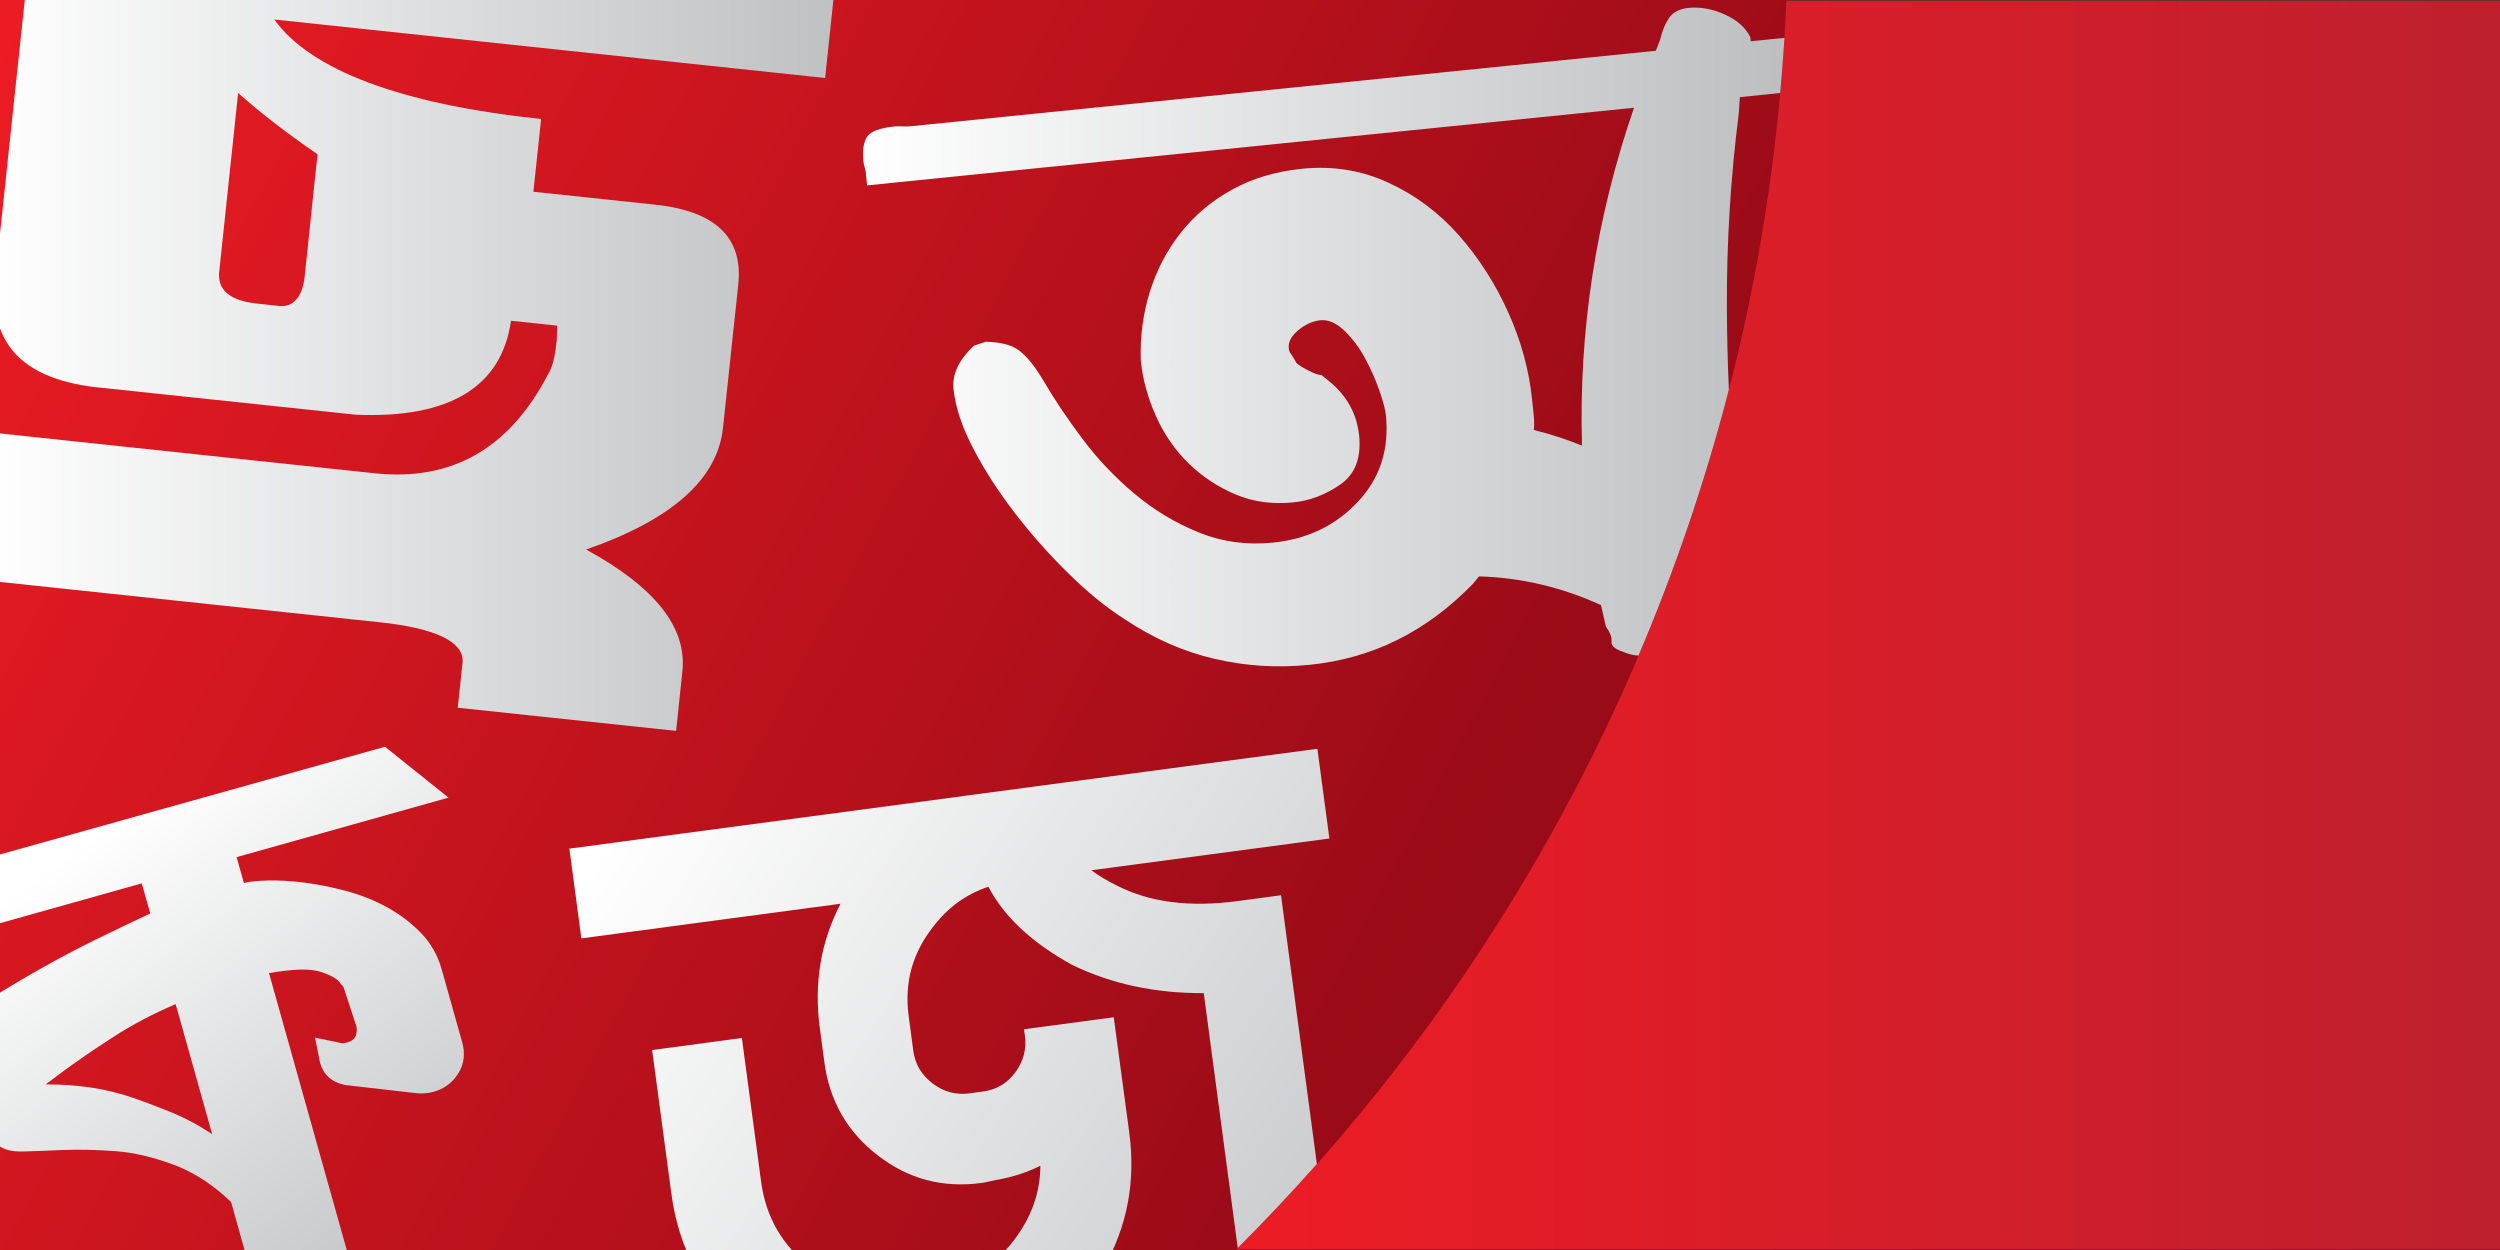 <?xml version="1.0" encoding="utf-8"?>
<!-- Generator: Adobe Illustrator 18.0.0, SVG Export Plug-In . SVG Version: 6.00 Build 0)  -->
<!DOCTYPE svg PUBLIC "-//W3C//DTD SVG 1.1//EN" "http://www.w3.org/Graphics/SVG/1.1/DTD/svg11.dtd">
<svg version="1.1" id="Layer_1" xmlns="http://www.w3.org/2000/svg" xmlns:xlink="http://www.w3.org/1999/xlink" x="0px" y="0px"
	 viewBox="0 0 2000 1000" enable-background="new 0 0 2000 1000" xml:space="preserve">
<rect x="0" y="0" width="2000" height="1000" fill="#333333" stroke="none"/>
<linearGradient id="SVGID_1_" gradientUnits="userSpaceOnUse" x1="969.3" y1="500" x2="2000" y2="500" gradientTransform="matrix(1 0 0 -1 0 1000)">
	<stop  offset="0" style="stop-color:#ED1C24"/>
	<stop  offset="1" style="stop-color:#BE202E"/>
</linearGradient>
<rect x="969.3" y="0.5" fill="url(#SVGID_1_)" width="1030.7" height="999"/>
<path fill="none" d="M499.7,1015.6c19.2,3.8,35-1.4,47.4-15.6h-78.8C476.6,1007.9,487,1013.1,499.7,1015.6z"/>
<path fill="#860B17" d="M303.5,0h-6.8c0.4,0.3,0.8,0.7,1.3,1L303.5,0z"/>
<polygon points="-5.7,57.6 0,59.8 0,56.5 "/>
<linearGradient id="SVGID_2_" gradientUnits="userSpaceOnUse" x1="-66.025" y1="90.443" x2="1171.446" y2="746.433">
	<stop  offset="0" style="stop-color:#ED1C24"/>
	<stop  offset="1" style="stop-color:#980B17"/>
</linearGradient>
<path fill="url(#SVGID_2_)" d="M1429.5-10.4H-8v1025.3h981.5C1243.5,753.5,1415.6,391.6,1429.5-10.4z"/>
<g>
	<linearGradient id="SVGID_3_" gradientUnits="userSpaceOnUse" x1="-10.293" y1="287.157" x2="698.277" y2="287.157">
		<stop  offset="0" style="stop-color:#FFFFFF"/>
		<stop  offset="1" style="stop-color:#BCBEC0"/>
	</linearGradient>
	<path fill="url(#SVGID_3_)" d="M370,530.3l-3.8,35.9l174.7,18.5l5-47.6c3.7-34.9-21.4-67.1-77-97.5
		c69.3-24.1,105.2-56.6,109.5-97.4l12.2-114.5c4-37.9-18.3-58.9-66.8-64l-97.1-10.3l6.2-58.2C320.2,83.3,248.5,56,219.4,15.6
		l440.7,46.8l7.7-72.8H-8v1.9l28.4,3L-3.7,221.7c-5.5,51.4,19.9,80.6,79,87.9L285,331.8c74.3,3,116.2-22,123.8-75.2l36.9,3.9
		l-0.3,11.8c-1.2,11.6-3.2,21.3-6.8,26.8c-30.9,59.6-76.9,86.1-139,79.5L-8,345.9v118.8l311.7,33.1
		C349.3,502.6,371.7,513.8,370,530.3z M243.7,221.4c-1.8,16.5-9.5,24.5-20.2,23.4l-17.5-1.9c-21.4-2.3-31.3-10.2-30.8-23.9
		l15.3-144.6c18.8,16.7,39.7,32.7,63.5,49L243.7,221.4z"/>
	<linearGradient id="SVGID_4_" gradientUnits="userSpaceOnUse" x1="89.604" y1="657.506" x2="368.092" y2="1036.945">
		<stop  offset="0" style="stop-color:#FFFFFF"/>
		<stop  offset="1" style="stop-color:#BCBEC0"/>
	</linearGradient>
	<path fill="url(#SVGID_4_)" d="M18.2,921.2c8.8-0.3,19.5-0.6,32-1.2c12.5-0.5,26.4-0.2,41.9,0.9c15.4,1.1,32,5.1,49.8,12
		c15.7,6.5,30,16.1,43,28.8l11.2,40l84.1,8.3l-65-231.5c19.3-3.4,33.3-3.8,41.7-0.9c8.5,2.8,13.7,5.9,15.6,9.4l2.2,2.4l10.5,32
		c0.9,6.7-1.4,10.8-6.9,12.4c-2.8,0.8-4.4,1-5,0.7l-21.3-4.4l3.8,19c2.4,10.2,9.1,16.5,20.2,18.9l58.4,6.7c4.5,0.2,8.6-0.2,12.3-1.2
		c8.7-2.4,15.4-7.4,20-14.9c4.6-7.5,5.6-15.8,3-25l-16.3-57.9c-3.2-11.5-8.8-21.3-16.8-29.5c-8-8.2-17.1-15-27.3-20.6
		c-10.2-5.5-21.2-9.9-33-13c-11.8-3.1-22.9-5.3-33.4-6.6c-10.5-1.3-20.1-1.8-28.7-1.6c-8.6,0.2-15,0.9-19.1,2l-5.8-20.7l169.5-47.6
		l-50.8-40.7L-8,685.8v55l121.4-34.1l6.8,24.1l-7.9,3.7c-10.5,4.9-22.3,10.6-35.4,17c-13.1,6.4-26.8,13.6-41.1,21.6
		c-14.3,8-28.9,16.6-43.8,26v111.7l6.2,5.2C2.7,919.7,9.4,921.4,18.2,921.2z M49.5,857.8c10.7-7.9,24-17.2,40.2-27.6
		c16.1-10.5,33.1-19.4,50.8-26.9l29.2,104l-8.1-5.1c-7.2-4.4-15.4-8.6-24.7-12.4c-9.3-3.8-19.4-7.7-30.4-11.5
		c-11-3.8-22.3-6.6-33.9-8.3c-11.6-1.7-23.6-2.5-36-2.5L49.5,857.8z"/>
	<linearGradient id="SVGID_5_" gradientUnits="userSpaceOnUse" x1="-269.83" y1="474.906" x2="967.641" y2="1130.895">
		<stop  offset="0" style="stop-color:#ED1C24"/>
		<stop  offset="1" style="stop-color:#860B17"/>
	</linearGradient>
	<path fill="url(#SVGID_5_)" d="M648.6,1013.9c-22.7-17.3-35.9-40.2-39.7-68.5l-15.4-115l-71.8,9.6l15.4,115
		c2.9,21.9,9.2,41.8,18.9,59.9h93.8C649.4,1014.5,649,1014.2,648.6,1013.9z"/>
	<g>
		<linearGradient id="SVGID_6_" gradientUnits="userSpaceOnUse" x1="556.644" y1="567.058" x2="1238.611" y2="1016.238">
			<stop  offset="0" style="stop-color:#FFFFFF"/>
			<stop  offset="1" style="stop-color:#BCBEC0"/>
		</linearGradient>
		<path fill="url(#SVGID_6_)" d="M989.7,720.9c-38.1,5.1-70.2,0.9-96.3-12.5c-8-3.9-14.7-8-20.3-12.2l190.4-25.4l-9.6-71.8
			l-598.4,79.9l9.6,71.8L672.4,723c-15.8,30.4-21.3,63.5-16.6,99.1l3.7,27.8c4.1,30.8,18.3,55.6,42.7,74.4
			c24.4,18.9,52,26.2,82.7,22.1l2.2-0.3l8.7-1.9c13.6-2.3,25.8-6.2,36.5-11.6c-0.1,21.4-7.2,41.2-21.1,59.5
			c-6.9,9.1-14.8,16.6-23.4,22.6h94.9c19-33.1,26-69.3,20.7-108.7L891,813.8l-71.8,9.6l0.7,5.1c1.4,10.7-1.1,20.5-7.6,29.3
			c-6.5,8.8-15.2,14-25.9,15.4l-11,1.5c-10.7,1.4-20.5-1.2-29.4-8c-8.9-6.8-14-15.5-15.4-26.3l-3.7-27.8c-3.5-26.4,3-50.1,19.6-71.2
			c11.8-15.5,26.6-26.2,44.2-32c12.7,24.2,35.1,45,67.2,62.6c31.3,15.2,66.4,22.7,105.1,22.5l27.2,203.9
			c21.8-21.8,42.9-44.2,63.3-67.2l-28.7-215L989.7,720.9z"/>
		<linearGradient id="SVGID_7_" gradientUnits="userSpaceOnUse" x1="398.789" y1="806.721" x2="1080.756" y2="1255.901">
			<stop  offset="0" style="stop-color:#FFFFFF"/>
			<stop  offset="1" style="stop-color:#BCBEC0"/>
		</linearGradient>
		<path fill="url(#SVGID_7_)" d="M648.6,1013.9c-22.7-17.3-35.9-40.2-39.7-68.5l-15.4-115l-71.8,9.6l15.4,115
			c2.9,21.9,9.2,41.8,18.9,59.9h93.8C649.4,1014.5,649,1014.2,648.6,1013.9z"/>
	</g>
</g>
<g>
	<linearGradient id="SVGID_8_" gradientUnits="userSpaceOnUse" x1="690.523" y1="269.509" x2="1433.836" y2="269.509">
		<stop  offset="0" style="stop-color:#FFFFFF"/>
		<stop  offset="1" style="stop-color:#BCBEC0"/>
	</linearGradient>
	<path fill="url(#SVGID_8_)" d="M1391,90.9l0.9-13.2l32.3-3.3c1.3-14.7,2.4-29.4,3.4-44.1l-27,2.7l-0.3-3.2
		c-3.7-7.6-10.5-13.7-20.5-18.2c-9.9-4.5-19.6-6.2-29-5.3c-7.2,0.7-12.4,3.5-15.6,8.1c-3.2,4.7-5.5,10.4-7,17.1l-3.5,9.1L728.5,101
		c-2.2,0.2-4.4,0.3-6.6,0.1c-2.2-0.1-4.4-0.1-6.6,0.1c-11.6,1.2-18.8,3.9-21.6,8.2c-2.9,4.3-3.8,10.8-3,19.5c0.1,1.5,0.5,3.1,1,4.8
		c0.6,1.8,0.9,3.4,1,4.8l1,9.8l613.5-62.1c-30.5,88.5-44.3,178.6-41.6,270.3c-13-5.3-25.8-9.4-38.5-12.5c0.3-3.7,0.3-7.5-0.1-11.5
		c-0.4-4-0.8-8.1-1.3-12.5c-2.4-23.8-8.8-47.3-19.2-70.3c-10.4-23-23.6-43.6-39.6-61.7c-16.1-18.1-34.8-32.1-56.3-41.9
		c-21.4-9.9-44.4-13.6-69-11.1c-21,2.1-39.6,7.7-55.8,16.6c-16.2,8.9-29.9,20.4-40.9,34.2c-11,13.9-19.3,29.5-24.8,46.9
		c-5.5,17.4-8.1,35.9-7.5,55.5c1.5,15.2,5.6,30.1,12.2,44.8c6.6,14.7,15.4,27.3,26.3,37.9c10.9,10.6,23.4,18.8,37.5,24.7
		c14.1,5.9,29.4,8,46.1,6.3c13-1.3,25.5-6,37.4-14.2c11.9-8.1,17-21.2,15.2-39.3c-1.8-17.3-9.8-31.9-24.1-43.5l-6-4.9
		c-2.2,0.2-6.1-1.2-11.9-4.3c-5.8-3.1-8.8-5.3-8.9-6.8l-3.9-6.2c-0.8-0.6-1.3-2.1-1.5-4.2c-0.5-5,2.1-9.9,7.8-14.5
		c5.7-4.6,11.5-7.2,17.3-7.8c6.5-0.7,13,2.2,19.5,8.4c6.5,6.3,11.9,13.6,16.4,21.9c4.5,8.3,8.3,16.9,11.4,25.7
		c3.1,8.8,4.8,15.4,5.3,19.7c2.8,27.5-4.7,50.7-22.5,69.6c-17.8,19-40.4,29.8-67.9,32.6c-21,2.1-40.8-0.6-59.4-8.2
		c-18.7-7.6-35.8-17.9-51.3-30.9c-15.5-13-29.5-27.7-41.7-44c-12.2-16.3-22.8-32-31.6-47.2c-6.2-10.3-12.2-17.9-18.2-22.8
		c-6-4.9-15.2-7.4-27.6-7.6l-9.5,3.2c-12,11.4-17.4,22.9-16.2,34.5c1.5,14.5,6.7,30.4,15.8,47.7c9,17.3,20.1,34.5,33.1,51.4
		c13,16.9,27.2,33,42.7,48.2c15.4,15.2,30.5,27.6,45.4,37c22.7,15.2,46.6,25.8,71.6,31.6c25,5.9,50.6,7.5,76.6,4.8
		c49.9-5,93.3-26.6,130.3-64.7l4.9-6c33.7,1,66.2,8.6,97.6,23l3.9,17.1c3.4,4.8,4.9,8.8,4.5,12.1c-0.4,3.3,2.8,6.1,9.6,8.3
		c3.6,1.6,7.6,2.6,12,2.9c29.2-68.5,53.4-139.5,72.3-212.7c-1-22.1-1.5-44.2-1.6-66.3C1381.3,193.5,1384.5,141.9,1391,90.9z"/>
</g>
</svg>
